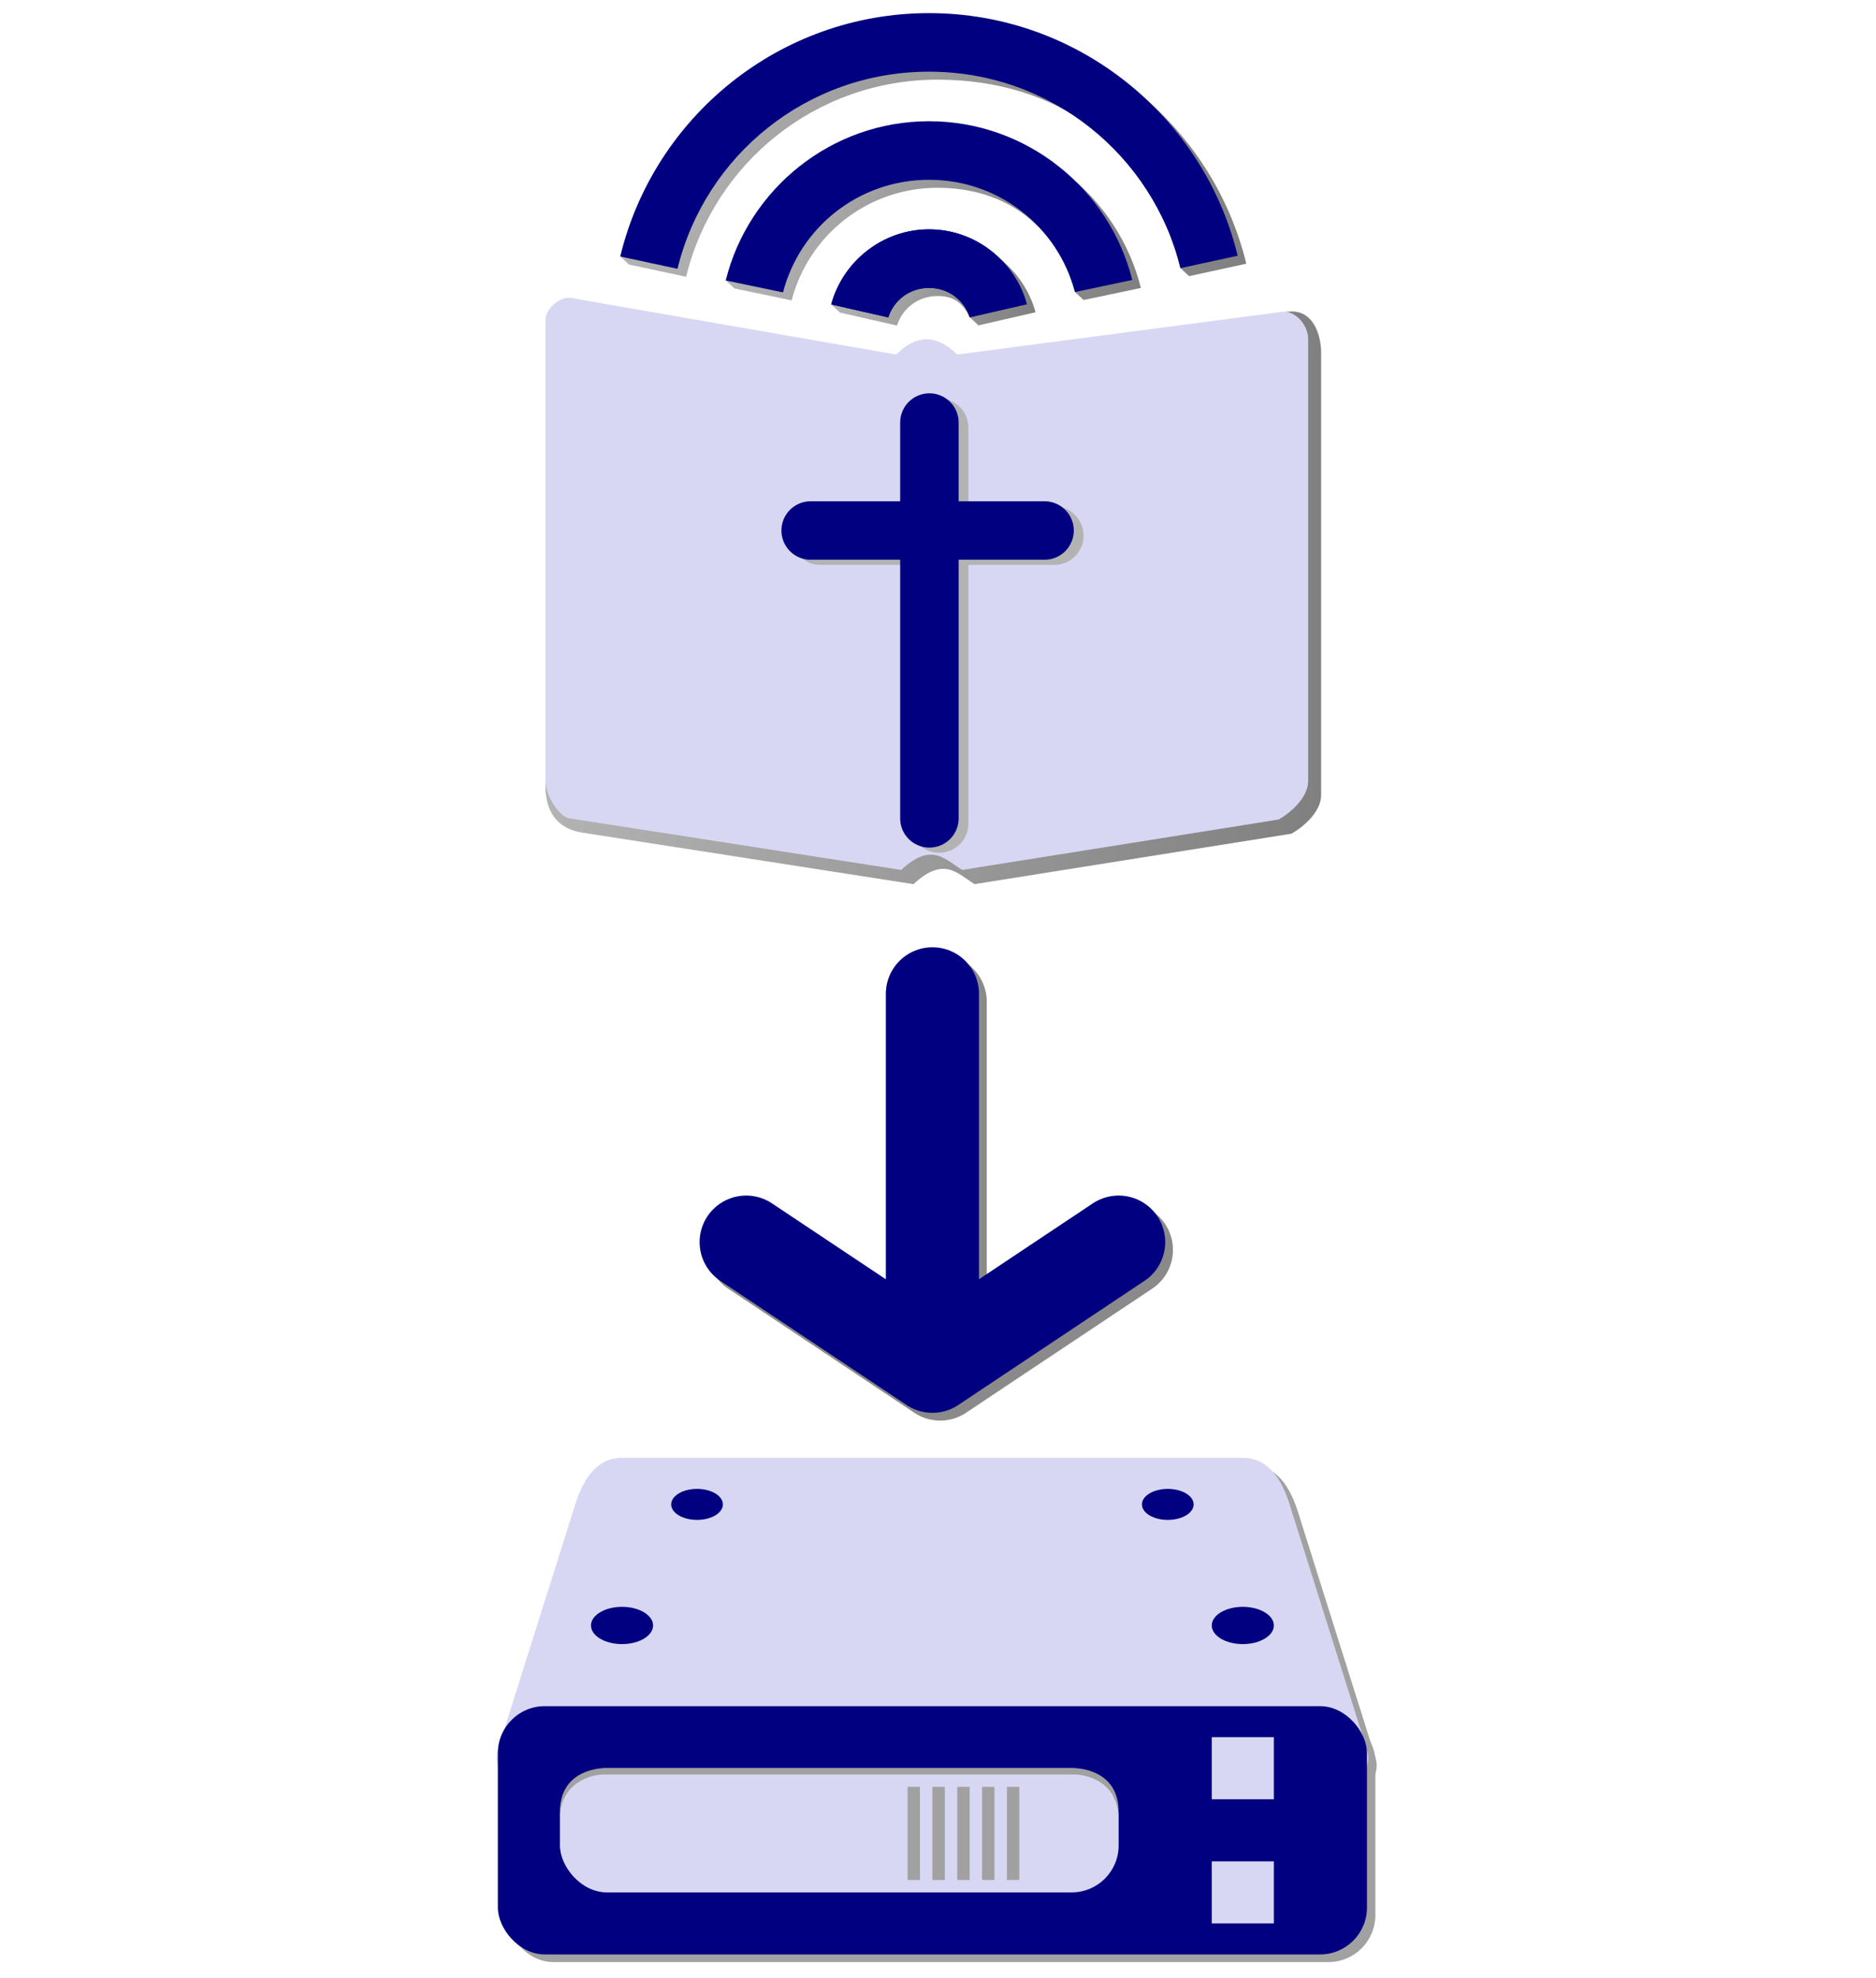 <?xml version="1.0" encoding="UTF-8" standalone="no"?>
<!-- Created with Inkscape (http://www.inkscape.org/) -->

<svg
   width="55"
   height="58"
   viewBox="0 0 14.552 15.346"
   version="1.1"
   id="svg5"
   inkscape:version="1.2 (dc2aedaf03, 2022-05-15)"
   sodipodi:docname="installImageSmall.svg"
   inkscape:export-filename="..\installImageSmall.png"
   inkscape:export-xdpi="96"
   inkscape:export-ydpi="96"
   xmlns:inkscape="http://www.inkscape.org/namespaces/inkscape"
   xmlns:sodipodi="http://sodipodi.sourceforge.net/DTD/sodipodi-0.dtd"
   xmlns:xlink="http://www.w3.org/1999/xlink"
   xmlns="http://www.w3.org/2000/svg"
   xmlns:svg="http://www.w3.org/2000/svg"
   xmlns:rdf="http://www.w3.org/1999/02/22-rdf-syntax-ns#"
   xmlns:cc="http://creativecommons.org/ns#"
   xmlns:dc="http://purl.org/dc/elements/1.1/">
  <sodipodi:namedview
     id="namedview7"
     pagecolor="#ffffff"
     bordercolor="#666666"
     borderopacity="1.0"
     inkscape:pageshadow="2"
     inkscape:pageopacity="0.0"
     inkscape:pagecheckerboard="0"
     inkscape:document-units="mm"
     showgrid="true"
     units="px"
     inkscape:zoom="7.9999999"
     inkscape:cx="43.3125"
     inkscape:cy="27"
     inkscape:window-width="1920"
     inkscape:window-height="1009"
     inkscape:window-x="-8"
     inkscape:window-y="-8"
     inkscape:window-maximized="1"
     inkscape:current-layer="layer1"
     inkscape:snap-global="true"
     inkscape:showpageshadow="2"
     inkscape:deskcolor="#d1d1d1">
    <inkscape:grid
       type="xygrid"
       id="grid824" />
  </sodipodi:namedview>
  <defs
     id="defs2">
    <clipPath
       clipPathUnits="userSpaceOnUse"
       id="clipPath1993">
      <path
         style="fill:none;stroke:#000000;stroke-width:0.265px;stroke-linecap:butt;stroke-linejoin:miter;stroke-opacity:1"
         d="M 25.135,17.198 -17.198,27.781 -59.531,17.198 V 2.646 h 84.667 z"
         id="path1995"
         sodipodi:nodetypes="cccccc"
         inkscape:connector-curvature="0" />
    </clipPath>
    <linearGradient
       inkscape:collect="always"
       xlink:href="#linearGradient910"
       id="linearGradient936"
       x1="30.123"
       y1="164.198"
       x2="228.785"
       y2="164.198"
       gradientUnits="userSpaceOnUse" />
    <linearGradient
       inkscape:collect="always"
       id="linearGradient910">
      <stop
         style="stop-color:#b3b3b3;stop-opacity:1;"
         offset="0"
         id="stop906" />
      <stop
         style="stop-color:#808080;stop-opacity:1"
         offset="1"
         id="stop908" />
    </linearGradient>
    <linearGradient
       inkscape:collect="always"
       xlink:href="#linearGradient910"
       id="linearGradient920"
       x1="73.73"
       y1="65.301"
       x2="180.045"
       y2="65.301"
       gradientUnits="userSpaceOnUse" />
    <linearGradient
       inkscape:collect="always"
       xlink:href="#linearGradient910"
       id="linearGradient912"
       x1="46.699"
       y1="48.434"
       x2="207.041"
       y2="48.434"
       gradientUnits="userSpaceOnUse" />
    <linearGradient
       inkscape:collect="always"
       xlink:href="#linearGradient910"
       id="linearGradient928"
       x1="100.713"
       y1="82.351"
       x2="153.043"
       y2="82.351"
       gradientUnits="userSpaceOnUse" />
  </defs>
  <g
     inkscape:label="Layer 1"
     inkscape:groupmode="layer"
     id="layer1"
     transform="translate(0,-52.387)">
    <rect
       style="fill:#ffffff;stroke:none;stroke-width:2.646;stroke-linecap:round;stroke-linejoin:round"
       id="rect2917"
       width="14.552"
       height="15.875"
       x="0"
       y="52.387" />
    <g
       id="g1766"
       transform="matrix(0.182,0,0,0.182,3.284,55.281)">
      <path
         sodipodi:nodetypes="ccccc"
         inkscape:connector-curvature="0"
         d="m 22.027,42.664 1e-6,-15.875 m -7.938,10.583 7.938,5.292 7.937,-5.292"
         style="fill:none;stroke:#8a8a8a;stroke-width:3.969;stroke-linecap:round;stroke-linejoin:round;stroke-miterlimit:4;stroke-dasharray:none;stroke-opacity:1"
         id="path963" />
      <g
         id="g892"
         transform="matrix(0.628,0,0,0.628,8.074,-17.755)">
        <g
           transform="translate(-12.555)"
           id="g867">
          <path
             style="fill:url(#linearGradient936);fill-opacity:1;stroke:none;stroke-width:15;stroke-linecap:round;stroke-linejoin:miter;stroke-miterlimit:4;stroke-dasharray:none;stroke-opacity:1"
             d="M 39.5,90.816 C 36.151,90.696 33.222,94.003 33.156,96.5 L 30.13,211.903 C 30.021,216.044 31,223 39.482,224.379 l 84.918,13.203 c 7.847,-7.351 11.351,-2.569 15.646,0 l 81.146,-12.926 c 3.68,-2.07 7.592,-5.982 7.592,-9.857 V 101.426 C 228.785,97.414 227,90 220,91 l -81.23,14.381 c -5.129,-5.062 -10.34,-5.367 -15.646,0 L 40.949,91.09 C 40.464,90.92 39.978,90.834 39.5,90.816 Z"
             transform="scale(0.265)"
             id="path859-4"
             inkscape:connector-curvature="0"
             sodipodi:nodetypes="sssccccccccccs" />
          <path
             style="fill:#d7d7f4;stroke:none;stroke-width:3.969;stroke-linecap:round;stroke-linejoin:miter;stroke-miterlimit:4;stroke-dasharray:none;stroke-opacity:1"
             d="m 7.987,55.933 v -31.267 c 1e-7,-0.755 1.035,-1.79 2.062,-1.432 l 21.742,3.781 c 1.404,-1.42 2.783,-1.339 4.14,0 l 21.839,-2.873 c 0.943,-0.27 1.978,0.765 1.978,1.827 v 29.997 c 10e-7,1.025 -1.035,2.06 -2.009,2.608 l -21.47,3.42 c -1.137,-0.68 -2.064,-1.945 -4.14,0 L 9.66,58.501 C 8.996,58.473 7.987,57.029 7.987,55.933 Z"
             id="path859"
             sodipodi:nodetypes="ccccccccccccc"
             inkscape:connector-curvature="0" />
        </g>
        <g
           transform="translate(-13.241)"
           id="g849">
          <g
             id="g1247-3"
             style="fill:#b3b3b3;stroke:#b3b3b3;stroke-width:4.3;stroke-miterlimit:4;stroke-dasharray:none"
             transform="matrix(0.923,0,0,0.923,4.133,6.339)">
            <path
               inkscape:connector-curvature="0"
               style="fill:#b3b3b3;stroke:#b3b3b3;stroke-width:4.3;stroke-linecap:round;stroke-linejoin:miter;stroke-miterlimit:4;stroke-dasharray:none;stroke-opacity:1"
               d="M 33.867,56.885 V 27.781"
               id="path2609-8" />
            <path
               inkscape:connector-curvature="0"
               style="fill:#b3b3b3;stroke:#b3b3b3;stroke-width:4.3;stroke-linecap:round;stroke-linejoin:miter;stroke-miterlimit:4;stroke-dasharray:none;stroke-opacity:1"
               d="M 25.135,35.719 H 42.333"
               id="path2611-3" />
          </g>
          <g
             id="g1247"
             style="stroke:#000080;stroke-width:4.3;stroke-miterlimit:4;stroke-dasharray:none"
             transform="matrix(0.923,0,0,0.923,3.469,5.989)">
            <path
               style="fill:none;stroke:#000080;stroke-width:4.3;stroke-linecap:round;stroke-linejoin:miter;stroke-miterlimit:4;stroke-dasharray:none;stroke-opacity:1"
               d="M 33.867,56.885 V 27.781"
               id="path2609"
               inkscape:connector-curvature="0" />
            <path
               style="fill:none;stroke:#000080;stroke-width:4.3;stroke-linecap:round;stroke-linejoin:miter;stroke-miterlimit:4;stroke-dasharray:none;stroke-opacity:1"
               d="M 25.135,35.719 H 42.333"
               id="path2611"
               inkscape:connector-curvature="0" />
          </g>
        </g>
        <g
           transform="translate(-12.458)"
           id="g863">
          <g
             id="g896"
             style="fill:#b3b3b3"
             transform="translate(0.586,0.226)">
            <path
               style="color:#000000;font-style:normal;font-variant:normal;font-weight:normal;font-stretch:normal;font-size:medium;line-height:normal;font-family:sans-serif;font-variant-ligatures:normal;font-variant-position:normal;font-variant-caps:normal;font-variant-numeric:normal;font-variant-alternates:normal;font-feature-settings:normal;text-indent:0;text-align:start;text-decoration:none;text-decoration-line:none;text-decoration-style:solid;text-decoration-color:#000000;letter-spacing:normal;word-spacing:normal;text-transform:none;writing-mode:lr-tb;direction:ltr;text-orientation:mixed;dominant-baseline:auto;baseline-shift:baseline;text-anchor:start;white-space:normal;shape-padding:0;clip-rule:nonzero;display:inline;overflow:visible;visibility:visible;opacity:1;isolation:auto;mix-blend-mode:normal;color-interpolation:sRGB;color-interpolation-filters:linearRGB;solid-color:#000000;solid-opacity:1;fill:url(#linearGradient920);fill-opacity:1;fill-rule:nonzero;stroke:none;stroke-width:15;stroke-linecap:round;stroke-linejoin:miter;stroke-miterlimit:4;stroke-dasharray:none;stroke-dashoffset:0;stroke-opacity:1;color-rendering:auto;image-rendering:auto;shape-rendering:auto;text-rendering:auto;enable-background:accumulate"
               d="m 128.002,43.383 c -24.682,0 -54.272,38.726 -54.272,38.726 l 2.2,2.057 14.672,3.053 c 4.315,-16.641 19.361,-28.84 37.4,-28.84 17.356,0 30.408,9.689 35.149,26.622 0.006,0.022 0.005,0.078 0.005,0.078 l 2.219,2.048 14.67,-3.092 c -5.838,-23.299 -26.982,-40.652 -52.043,-40.652 z"
               id="path886"
               transform="scale(0.265)"
               inkscape:connector-curvature="0"
               sodipodi:nodetypes="scccsscccs" />
            <path
               style="color:#000000;font-style:normal;font-variant:normal;font-weight:normal;font-stretch:normal;font-size:medium;line-height:normal;font-family:sans-serif;font-variant-ligatures:normal;font-variant-position:normal;font-variant-caps:normal;font-variant-numeric:normal;font-variant-alternates:normal;font-feature-settings:normal;text-indent:0;text-align:start;text-decoration:none;text-decoration-line:none;text-decoration-style:solid;text-decoration-color:#000000;letter-spacing:normal;word-spacing:normal;text-transform:none;writing-mode:lr-tb;direction:ltr;text-orientation:mixed;dominant-baseline:auto;baseline-shift:baseline;text-anchor:start;white-space:normal;shape-padding:0;clip-rule:nonzero;display:inline;overflow:visible;visibility:visible;opacity:1;isolation:auto;mix-blend-mode:normal;color-interpolation:sRGB;color-interpolation-filters:linearRGB;solid-color:#000000;solid-opacity:1;fill:#b3b3b3;fill-opacity:1;fill-rule:nonzero;stroke:none;stroke-width:15;stroke-linecap:round;stroke-linejoin:miter;stroke-miterlimit:4;stroke-dasharray:none;stroke-dashoffset:0;stroke-opacity:1;color-rendering:auto;image-rendering:auto;shape-rendering:auto;text-rendering:auto;enable-background:accumulate"
               d="m 128.002,71.072 c -11.925,0 -22.067,8.204 -25.059,19.232 l 14.621,3.324 c 1.403,-4.429 5.489,-7.562 10.438,-7.562 4.939,0 9.013,3.122 10.422,7.537 l 14.619,-3.361 C 150.029,79.246 139.904,71.072 128.002,71.072 Z"
               transform="scale(0.265)"
               id="path888"
               inkscape:connector-curvature="0" />
            <g
               id="g894"
               style="fill:#b3b3b3">
              <path
                 id="path890"
                 transform="scale(0.265)"
                 d="m 128.002,15.693 c -37.858,0 -81.303,60.276 -81.303,60.276 l 2.217,2.058 14.66,3.146 C 70.659,52.146 96.746,30.689 128.002,30.689 c 30.344,0 54.656,16.801 62.096,48.042 0.017,0.072 0.076,0.213 0.076,0.213 l 2.209,2.069 14.658,-3.184 C 198.384,42.227 166.222,15.693 128.002,15.693 Z"
                 style="color:#000000;font-style:normal;font-variant:normal;font-weight:normal;font-stretch:normal;font-size:medium;line-height:normal;font-family:sans-serif;font-variant-ligatures:normal;font-variant-position:normal;font-variant-caps:normal;font-variant-numeric:normal;font-variant-alternates:normal;font-feature-settings:normal;text-indent:0;text-align:start;text-decoration:none;text-decoration-line:none;text-decoration-style:solid;text-decoration-color:#000000;letter-spacing:normal;word-spacing:normal;text-transform:none;writing-mode:lr-tb;direction:ltr;text-orientation:mixed;dominant-baseline:auto;baseline-shift:baseline;text-anchor:start;white-space:normal;shape-padding:0;clip-rule:nonzero;display:inline;overflow:visible;visibility:visible;opacity:1;isolation:auto;mix-blend-mode:normal;color-interpolation:sRGB;color-interpolation-filters:linearRGB;solid-color:#000000;solid-opacity:1;fill:url(#linearGradient912);fill-opacity:1;fill-rule:nonzero;stroke:none;stroke-width:15;stroke-linecap:round;stroke-linejoin:miter;stroke-miterlimit:4;stroke-dasharray:none;stroke-dashoffset:0;stroke-opacity:1;color-rendering:auto;image-rendering:auto;shape-rendering:auto;text-rendering:auto;enable-background:accumulate"
                 inkscape:connector-curvature="0"
                 sodipodi:nodetypes="scccsscccs" />
              <path
                 transform="scale(0.265)"
                 style="color:#000000;font-style:normal;font-variant:normal;font-weight:normal;font-stretch:normal;font-size:medium;line-height:normal;font-family:sans-serif;font-variant-ligatures:normal;font-variant-position:normal;font-variant-caps:normal;font-variant-numeric:normal;font-variant-alternates:normal;font-feature-settings:normal;text-indent:0;text-align:start;text-decoration:none;text-decoration-line:none;text-decoration-style:solid;text-decoration-color:#000000;letter-spacing:normal;word-spacing:normal;text-transform:none;writing-mode:lr-tb;direction:ltr;text-orientation:mixed;dominant-baseline:auto;baseline-shift:baseline;text-anchor:start;white-space:normal;shape-padding:0;clip-rule:nonzero;display:inline;overflow:visible;visibility:visible;opacity:1;isolation:auto;mix-blend-mode:normal;color-interpolation:sRGB;color-interpolation-filters:linearRGB;solid-color:#000000;solid-opacity:1;fill:url(#linearGradient928);fill-opacity:1;fill-rule:nonzero;stroke:none;stroke-width:15;stroke-linecap:round;stroke-linejoin:miter;stroke-miterlimit:4;stroke-dasharray:none;stroke-dashoffset:0;stroke-opacity:1;color-rendering:auto;image-rendering:auto;shape-rendering:auto;text-rendering:auto;enable-background:accumulate"
                 d="m 128.002,71.072 c -11.542,0 -27.289,17.161 -27.289,17.161 l 2.231,2.071 14.621,3.324 c 1.403,-4.429 5.489,-7.562 10.438,-7.562 4.286,0 6.418,1.959 8.225,5.466 l 2.197,2.071 14.619,-3.361 C 150.029,79.246 139.904,71.072 128.002,71.072 Z"
                 id="path892"
                 inkscape:connector-curvature="0"
                 sodipodi:nodetypes="scccscccs" />
            </g>
          </g>
          <g
             id="g884"
             transform="translate(0,-0.316)">
            <path
               transform="scale(0.265)"
               id="path866"
               d="m 128.002,43.383 c -25.108,0 -46.28,17.419 -52.072,40.783 l 14.672,3.053 c 4.315,-16.641 19.361,-28.84 37.4,-28.84 18.006,0 33.028,12.154 37.373,28.748 l 14.67,-3.092 C 174.207,60.736 153.063,43.383 128.002,43.383 Z"
               style="color:#000000;font-style:normal;font-variant:normal;font-weight:normal;font-stretch:normal;font-size:medium;line-height:normal;font-family:sans-serif;font-variant-ligatures:normal;font-variant-position:normal;font-variant-caps:normal;font-variant-numeric:normal;font-variant-alternates:normal;font-feature-settings:normal;text-indent:0;text-align:start;text-decoration:none;text-decoration-line:none;text-decoration-style:solid;text-decoration-color:#000000;letter-spacing:normal;word-spacing:normal;text-transform:none;writing-mode:lr-tb;direction:ltr;text-orientation:mixed;dominant-baseline:auto;baseline-shift:baseline;text-anchor:start;white-space:normal;shape-padding:0;clip-rule:nonzero;display:inline;overflow:visible;visibility:visible;opacity:1;isolation:auto;mix-blend-mode:normal;color-interpolation:sRGB;color-interpolation-filters:linearRGB;solid-color:#000000;solid-opacity:1;fill:#000080;fill-opacity:1;fill-rule:nonzero;stroke:none;stroke-width:15;stroke-linecap:round;stroke-linejoin:miter;stroke-miterlimit:4;stroke-dasharray:none;stroke-dashoffset:0;stroke-opacity:1;color-rendering:auto;image-rendering:auto;shape-rendering:auto;text-rendering:auto;enable-background:accumulate"
               inkscape:connector-curvature="0" />
            <path
               id="path862"
               transform="scale(0.265)"
               d="m 128.002,71.072 c -11.925,0 -22.067,8.204 -25.059,19.232 l 14.621,3.324 c 1.403,-4.429 5.489,-7.562 10.438,-7.562 4.939,0 9.013,3.122 10.422,7.537 l 14.619,-3.361 C 150.029,79.246 139.904,71.072 128.002,71.072 Z"
               style="color:#000000;font-style:normal;font-variant:normal;font-weight:normal;font-stretch:normal;font-size:medium;line-height:normal;font-family:sans-serif;font-variant-ligatures:normal;font-variant-position:normal;font-variant-caps:normal;font-variant-numeric:normal;font-variant-alternates:normal;font-feature-settings:normal;text-indent:0;text-align:start;text-decoration:none;text-decoration-line:none;text-decoration-style:solid;text-decoration-color:#000000;letter-spacing:normal;word-spacing:normal;text-transform:none;writing-mode:lr-tb;direction:ltr;text-orientation:mixed;dominant-baseline:auto;baseline-shift:baseline;text-anchor:start;white-space:normal;shape-padding:0;clip-rule:nonzero;display:inline;overflow:visible;visibility:visible;opacity:1;isolation:auto;mix-blend-mode:normal;color-interpolation:sRGB;color-interpolation-filters:linearRGB;solid-color:#000000;solid-opacity:1;fill:#000080;fill-opacity:1;fill-rule:nonzero;stroke:none;stroke-width:15;stroke-linecap:round;stroke-linejoin:miter;stroke-miterlimit:4;stroke-dasharray:none;stroke-dashoffset:0;stroke-opacity:1;color-rendering:auto;image-rendering:auto;shape-rendering:auto;text-rendering:auto;enable-background:accumulate"
               inkscape:connector-curvature="0" />
            <g
               id="g871">
              <path
                 style="color:#000000;font-style:normal;font-variant:normal;font-weight:normal;font-stretch:normal;font-size:medium;line-height:normal;font-family:sans-serif;font-variant-ligatures:normal;font-variant-position:normal;font-variant-caps:normal;font-variant-numeric:normal;font-variant-alternates:normal;font-feature-settings:normal;text-indent:0;text-align:start;text-decoration:none;text-decoration-line:none;text-decoration-style:solid;text-decoration-color:#000000;letter-spacing:normal;word-spacing:normal;text-transform:none;writing-mode:lr-tb;direction:ltr;text-orientation:mixed;dominant-baseline:auto;baseline-shift:baseline;text-anchor:start;white-space:normal;shape-padding:0;clip-rule:nonzero;display:inline;overflow:visible;visibility:visible;opacity:1;isolation:auto;mix-blend-mode:normal;color-interpolation:sRGB;color-interpolation-filters:linearRGB;solid-color:#000000;solid-opacity:1;fill:#000080;fill-opacity:1;fill-rule:nonzero;stroke:none;stroke-width:15;stroke-linecap:round;stroke-linejoin:miter;stroke-miterlimit:4;stroke-dasharray:none;stroke-dashoffset:0;stroke-opacity:1;color-rendering:auto;image-rendering:auto;shape-rendering:auto;text-rendering:auto;enable-background:accumulate"
                 d="m 128.002,15.693 c -38.291,0 -70.5,26.631 -79.086,62.334 l 14.66,3.146 C 70.659,52.146 96.746,30.689 128.002,30.689 c 31.198,0 57.242,21.378 64.381,50.324 l 14.658,-3.184 C 198.384,42.227 166.222,15.693 128.002,15.693 Z"
                 transform="scale(0.265)"
                 id="path870"
                 inkscape:connector-curvature="0" />
              <path
                 id="path867"
                 d="m 128.002,71.072 c -11.925,0 -22.067,8.204 -25.059,19.232 l 14.621,3.324 c 1.403,-4.429 5.489,-7.562 10.438,-7.562 4.939,0 9.013,3.122 10.422,7.537 l 14.619,-3.361 C 150.029,79.246 139.904,71.072 128.002,71.072 Z"
                 style="color:#000000;font-style:normal;font-variant:normal;font-weight:normal;font-stretch:normal;font-size:medium;line-height:normal;font-family:sans-serif;font-variant-ligatures:normal;font-variant-position:normal;font-variant-caps:normal;font-variant-numeric:normal;font-variant-alternates:normal;font-feature-settings:normal;text-indent:0;text-align:start;text-decoration:none;text-decoration-line:none;text-decoration-style:solid;text-decoration-color:#000000;letter-spacing:normal;word-spacing:normal;text-transform:none;writing-mode:lr-tb;direction:ltr;text-orientation:mixed;dominant-baseline:auto;baseline-shift:baseline;text-anchor:start;white-space:normal;shape-padding:0;clip-rule:nonzero;display:inline;overflow:visible;visibility:visible;opacity:1;isolation:auto;mix-blend-mode:normal;color-interpolation:sRGB;color-interpolation-filters:linearRGB;solid-color:#000000;solid-opacity:1;fill:#000080;fill-opacity:1;fill-rule:nonzero;stroke:none;stroke-width:15;stroke-linecap:round;stroke-linejoin:miter;stroke-miterlimit:4;stroke-dasharray:none;stroke-dashoffset:0;stroke-opacity:1;color-rendering:auto;image-rendering:auto;shape-rendering:auto;text-rendering:auto;enable-background:accumulate"
                 transform="scale(0.265)"
                 inkscape:connector-curvature="0" />
            </g>
          </g>
        </g>
      </g>
      <g
         id="g1172">
        <g
           transform="translate(-7.05,-13.235)"
           id="g1152">
          <path
             sodipodi:nodetypes="sssssssss"
             inkscape:connector-curvature="0"
             id="path1148"
             d="m 15.875,59.796 h 26.458 c 1.108,0 1.667,0.943 2,2 L 47.625,72.231 c 0.333,1.057 -0.892,2 -2,2 H 12.583 c -1.108,0 -2.333,-0.943 -2,-2 L 13.875,61.796 C 14.208,60.739 14.767,59.796 15.875,59.796 Z"
             style="opacity:1;fill:#a1a1a1;fill-opacity:1;stroke:none;stroke-width:3.969;stroke-linecap:round;stroke-linejoin:round;stroke-miterlimit:4;stroke-dasharray:none;stroke-dashoffset:0;stroke-opacity:1;paint-order:normal" />
          <rect
             ry="2"
             rx="2"
             y="70.379"
             x="10.583"
             height="10.583"
             width="37.042"
             id="rect1146"
             style="opacity:1;fill:#a1a1a1;fill-opacity:1;stroke:none;stroke-width:3.969;stroke-linecap:round;stroke-linejoin:round;stroke-miterlimit:4;stroke-dasharray:none;stroke-dashoffset:0;stroke-opacity:1;paint-order:normal" />
        </g>
        <path
           sodipodi:nodetypes="sssssssss"
           inkscape:connector-curvature="0"
           id="rect898"
           d="M 8.467,46.236 H 34.925 c 1.108,0 1.667,0.943 2,2 l 3.292,10.435 c 0.333,1.057 -0.892,2 -2,2 H 5.175 c -1.108,0 -2.333,-0.943 -2,-2 L 6.467,48.236 C 6.8,47.179 7.359,46.236 8.467,46.236 Z"
           style="opacity:1;fill:#d7d7f4;fill-opacity:1;stroke:none;stroke-width:3.969;stroke-linecap:round;stroke-linejoin:round;stroke-miterlimit:4;stroke-dasharray:none;stroke-dashoffset:0;stroke-opacity:1;paint-order:normal" />
        <rect
           ry="2"
           rx="2"
           y="56.819"
           x="3.175"
           height="10.583"
           width="37.042"
           id="rect894"
           style="opacity:1;fill:#000080;fill-opacity:1;stroke:none;stroke-width:3.969;stroke-linecap:round;stroke-linejoin:round;stroke-miterlimit:4;stroke-dasharray:none;stroke-dashoffset:0;stroke-opacity:1;paint-order:normal" />
        <ellipse
           ry="0.794"
           rx="1.323"
           cy="53.38"
           cx="8.467"
           id="path904"
           style="opacity:1;fill:#000080;fill-opacity:1;stroke:none;stroke-width:3.074;stroke-linecap:round;stroke-linejoin:round;stroke-miterlimit:4;stroke-dasharray:none;stroke-dashoffset:0;stroke-opacity:1;paint-order:normal" />
        <ellipse
           style="opacity:1;fill:#000080;fill-opacity:1;stroke:none;stroke-width:3.074;stroke-linecap:round;stroke-linejoin:round;stroke-miterlimit:4;stroke-dasharray:none;stroke-dashoffset:0;stroke-opacity:1;paint-order:normal"
           id="ellipse906"
           cx="34.925"
           cy="53.38"
           rx="1.323"
           ry="0.794" />
        <ellipse
           ry="0.661"
           rx="1.102"
           cy="48.22"
           cx="31.728"
           id="ellipse908"
           style="opacity:1;fill:#000080;fill-opacity:1;stroke:none;stroke-width:2.562;stroke-linecap:round;stroke-linejoin:round;stroke-miterlimit:4;stroke-dasharray:none;stroke-dashoffset:0;stroke-opacity:1;paint-order:normal" />
        <ellipse
           style="opacity:1;fill:#000080;fill-opacity:1;stroke:none;stroke-width:2.562;stroke-linecap:round;stroke-linejoin:round;stroke-miterlimit:4;stroke-dasharray:none;stroke-dashoffset:0;stroke-opacity:1;paint-order:normal"
           id="ellipse910"
           cx="11.664"
           cy="48.22"
           rx="1.102"
           ry="0.661" />
        <rect
           ry="2"
           rx="2"
           y="59.465"
           x="5.821"
           height="5.292"
           width="23.812"
           id="rect912"
           style="opacity:1;fill:#d7d7f4;fill-opacity:1;stroke:none;stroke-width:3.969;stroke-linecap:round;stroke-linejoin:round;stroke-miterlimit:4;stroke-dasharray:none;stroke-dashoffset:0;stroke-opacity:1;paint-order:normal" />
        <path
           inkscape:connector-curvature="0"
           id="path914"
           d="m 33.602,58.142 h 2.646 v 2.646 h -2.646 z"
           style="fill:#d7d7f4;fill-opacity:1;stroke:none;stroke-width:0.265px;stroke-linecap:butt;stroke-linejoin:miter;stroke-opacity:1" />
        <path
           style="fill:#d7d7f4;fill-opacity:1;stroke:none;stroke-width:0.265px;stroke-linecap:butt;stroke-linejoin:miter;stroke-opacity:1"
           d="m 33.602,63.434 h 2.646 v 2.646 h -2.646 z"
           id="path916"
           inkscape:connector-curvature="0" />
        <path
           sodipodi:nodetypes="ccccccc"
           inkscape:connector-curvature="0"
           id="path918"
           d="m 5.821,61.317 c 0.265,-1.587 1.852,-1.587 1.852,-1.587 H 27.781 c 0,0 1.587,0 1.852,1.587 0,-1.852 -1.852,-1.852 -1.852,-1.852 H 7.673 c 0,0 -1.852,0 -1.852,1.852 z"
           style="fill:#a1a1a1;fill-opacity:1;stroke:none;stroke-width:0.265px;stroke-linecap:butt;stroke-linejoin:miter;stroke-opacity:1" />
        <path
           inkscape:connector-curvature="0"
           id="path920"
           d="m 21.696,60.259 v 3.969 H 22.225 v -3.969 z"
           style="fill:#a1a1a1;fill-opacity:1;stroke:none;stroke-width:0.265px;stroke-linecap:butt;stroke-linejoin:miter;stroke-opacity:1" />
        <path
           style="fill:#a1a1a1;fill-opacity:1;stroke:none;stroke-width:0.265px;stroke-linecap:butt;stroke-linejoin:miter;stroke-opacity:1"
           d="m 22.754,60.259 v 3.969 h 0.529 v -3.969 z"
           id="path922"
           inkscape:connector-curvature="0" />
        <path
           inkscape:connector-curvature="0"
           id="path924"
           d="m 23.812,60.259 v 3.969 h 0.529 v -3.969 z"
           style="fill:#a1a1a1;fill-opacity:1;stroke:none;stroke-width:0.265px;stroke-linecap:butt;stroke-linejoin:miter;stroke-opacity:1" />
        <path
           style="fill:#a1a1a1;fill-opacity:1;stroke:none;stroke-width:0.265px;stroke-linecap:butt;stroke-linejoin:miter;stroke-opacity:1"
           d="m 24.871,60.259 v 3.969 h 0.529 v -3.969 z"
           id="path926"
           inkscape:connector-curvature="0" />
        <path
           inkscape:connector-curvature="0"
           id="path928"
           d="m 20.637,60.259 v 3.969 h 0.529 v -3.969 z"
           style="fill:#a1a1a1;fill-opacity:1;stroke:none;stroke-width:0.265px;stroke-linecap:butt;stroke-linejoin:miter;stroke-opacity:1" />
      </g>
      <path
         id="path960"
         style="fill:none;stroke:#000080;stroke-width:3.969;stroke-linecap:round;stroke-linejoin:round;stroke-miterlimit:4;stroke-dasharray:none;stroke-opacity:1"
         d="m 21.696,42.333 1e-6,-15.875 m -7.938,10.583 7.938,5.292 7.937,-5.292"
         inkscape:connector-curvature="0"
         sodipodi:nodetypes="ccccc" />
      <g
         id="g1127" />
    </g>
  </g>
</svg>
